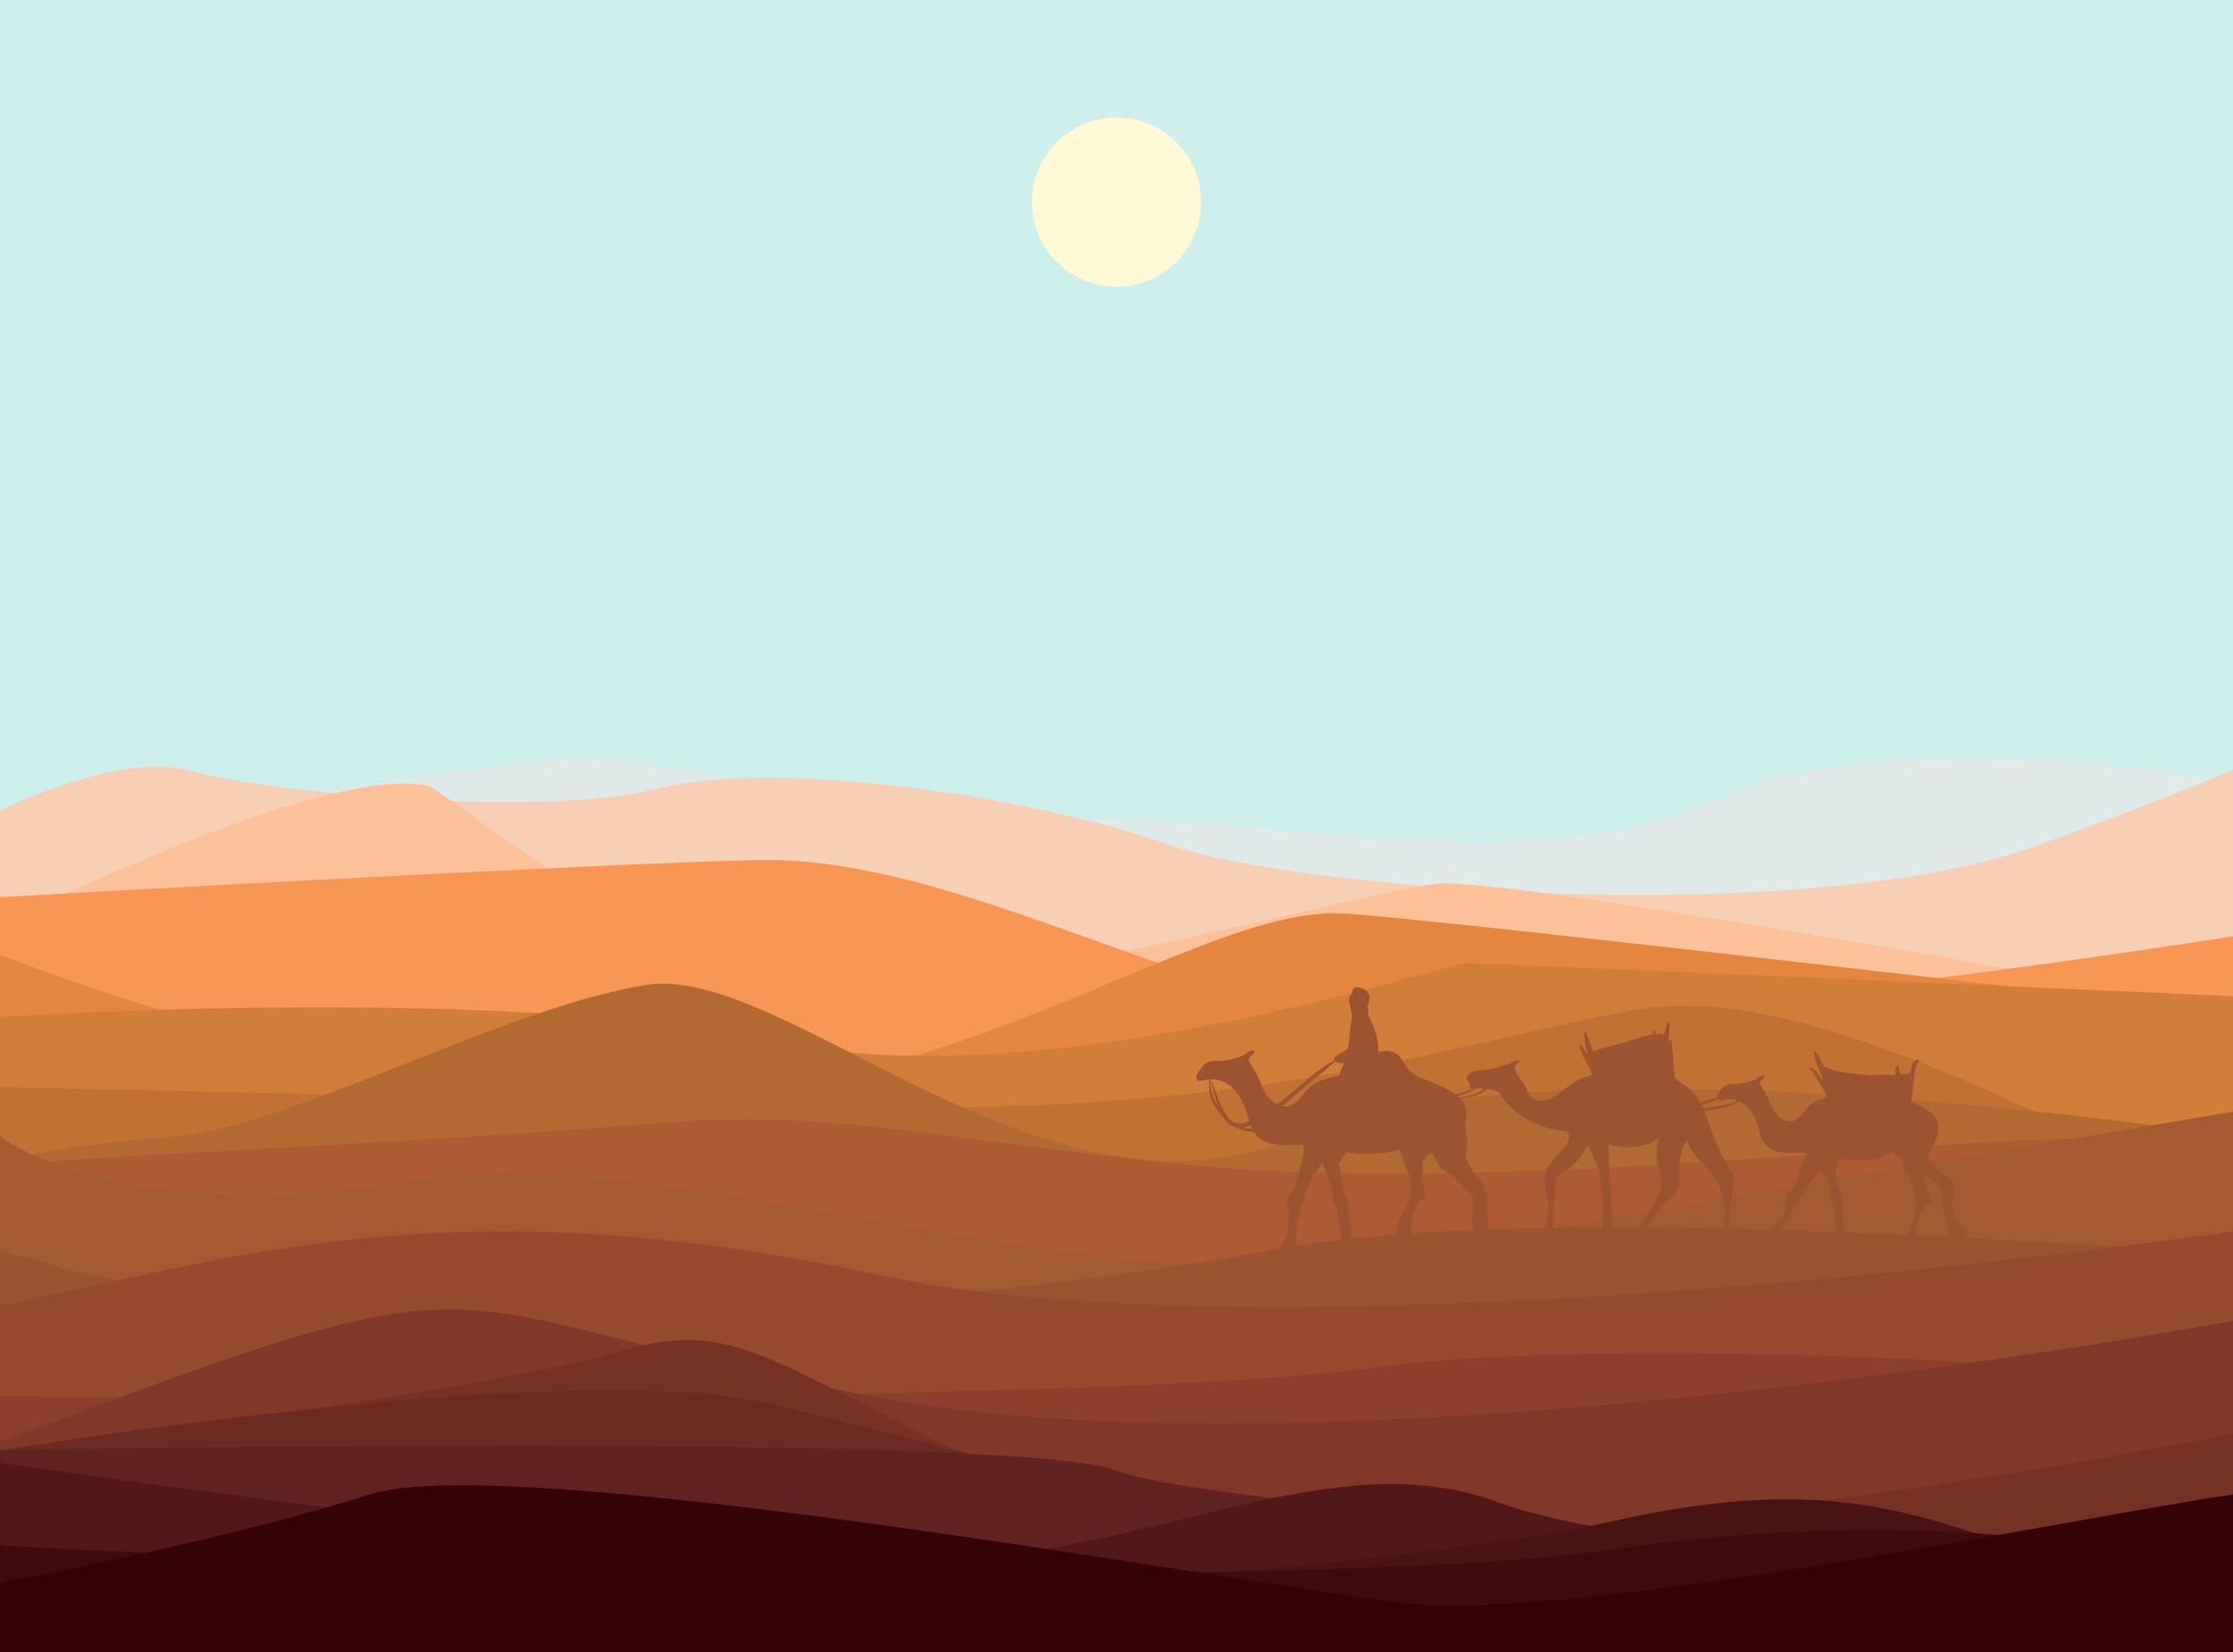 <?xml version="1.0" encoding="utf-8"?>
<!-- Generator: Adobe Illustrator 27.5.0, SVG Export Plug-In . SVG Version: 6.00 Build 0)  -->
<svg version="1.1" id="L1" xmlns="http://www.w3.org/2000/svg" xmlns:xlink="http://www.w3.org/1999/xlink" x="0px" y="0px"
	 viewBox="0 0 540.44 400" style="enable-background:new 0 0 540.44 400;" xml:space="preserve">
<g>
	<rect x="0" style="fill:#CEEFEC;" width="540.44" height="399.586"/>
	<circle style="fill:#FFF8D7;" cx="270.22" cy="48.922" r="20.479"/>
	<path style="fill:#DFEAE9;" d="M540.44,396.763v-207.36c0,0-80.361-15.742-124.842,4.117
		c-44.482,19.859-100.019,4.961-149.106,4.874s-110.154-15.835-128.135-14.91C120.375,184.408,0,204.178,0,204.178v192.585H540.44z"
		/>
	<path style="fill:#F7CFB5;" d="M540.44,396.763V186.193c-2.522,1.412-12.497,5.685-46.452,18.194
		c-56.941,20.978-180.813,10.989-211.412,0c-30.6-10.989-93.272-20.978-123.241-13.498c-29.969,7.48-96.9,0.512-113.523-4.31
		C29.188,181.757,0,196.186,0,196.186v200.577H540.44z"/>
	<path style="fill:#FCC199;" d="M540.44,396.763V244.161c0,0-174.319-31.967-192.301-30.231
		c-17.981,1.736-96.9,25.236-142.852,24.237c-45.952-0.999-96.9-46.951-101.894-47.95c-4.995-0.999-23.975-3.996-97.899,30.968
		L0,222.184v174.579H540.44z"/>
	<path style="fill:#F89655;" d="M540.44,396.763V226.667c0,0-172.321,27.484-218.274,18.493
		c-45.952-8.991-95.901-37.961-138.856-36.962C140.355,209.198,0,217.189,0,217.189v179.573H540.44z"/>
	<path style="fill:#E48640;" d="M540.44,396.763V245.161c0,0-182.387-21.595-214.278-23.975
		c-31.891-2.381-79.917,35.963-149.845,43.954S0,231.175,0,231.175v165.588H540.44z"/>
	<path style="fill:#D17E3A;" d="M540.44,396.763V241.165c0,0-180.313-7.992-185.308-7.992c-4.995,0-101.894,32.966-166.827,18.98
		S0,246.16,0,246.16v150.603H540.44z"/>
	<path style="fill:#C17134;" d="M540.44,396.763V292.424c-22.477-9.303-99.397-55.255-142.353-48.262
		c-42.956,6.993-89.907,26.563-197.795,23.771C92.404,265.14,0,263.142,0,263.142v133.621H540.44z"/>
	<path style="fill:#B26932;" d="M540.44,396.763V275.129c0,0-165.329-25.973-226.266,0
		c-60.937,25.973-123.751-42.075-157.837-36.684s-86.91,34.686-113.882,36.684C15.484,277.127,0,281.062,0,281.062v115.701H540.44z"
		/>
	<path style="fill:#AD5B33;" d="M540.44,396.763V276.128c0,0-15.194-2.163-59.438,0.425s-130.864,11.563-192.8,5.508
		c-61.936-6.055-84.912-13.924-131.863-9.928C109.387,276.128,4.869,280.996,0,282.061v114.702H540.44z"/>
	<path style="fill:#A45B32;" d="M540.44,396.763V269.136c0,0-113.383,18.98-197.296,33.965
		c-83.913,14.984-175.818-27.971-245.745-16.982C27.472,297.107,0,275.068,0,275.068v121.695H540.44z"/>
	<path style="fill:#9C5330;" d="M540.44,396.763v-94.175c-4.495,2.51-160.334-13.498-232.259,0
		c-71.925,13.499-153.841,16.39-207.785,15.943C46.452,318.085,0,302.588,0,302.588s0,59.485,0,94.175H540.44z"/>
	<path style="fill:#964B2E;" d="M540.44,396.763v-98.661c0,0-224.268,32.969-328.16,10.492
		C108.388,286.118,55.443,305.098,0,316.087v80.676H540.44z"/>
	<path style="fill:#8D3E2D;" d="M540.44,399.894v-65.803c0,0-138.357-12.445-209.283-2.864C260.23,340.807,0,338.07,0,338.07v61.824
		H540.44z"/>
	<path style="fill:#80382A;" d="M540.44,396.763v-77.04c0,0-214.278,40.319-329.159,18.342S129.366,300.254,0,349.128v47.635H540.44
		z"/>
	<path style="fill:#753126;" d="M540.44,396.763v-49.708c0,0-220.272,44.95-287.202,14.483
		c-66.931-30.467-73.485-43.267-103.173-34.369C120.375,336.066,0,352.125,0,352.125v44.638H540.44z"/>
	<path style="fill:#6B2B22;" d="M540.44,396.763v-30.772c0,0-39.459,7.037-103.393,15.029
		c-63.934,7.992-201.815-28.921-249.741-40.958C139.38,328.025,0,351.126,0,351.126v45.637H540.44z"/>
	<path style="fill:#602320;" d="M540.44,396.763v-13.745c-17.482-0.999-245.952-17.372-270.22-26.972
		c-24.268-9.6-270.22-4.92-270.22-4.92v45.637H540.44z"/>
	<path style="fill:#521817;" d="M540.44,396.763v-10.748c0,0-139.42-8.093-178.315-22.478s-81.915,12.011-133.861,14.248
		C176.317,380.021,0,354.123,0,354.123v42.64H540.44z"/>
	<path style="fill:#491311;" d="M540.44,396.763v-5.754c-64.433-14.984-79.418-38.963-151.343-22.478
		C317.171,385.016,28.471,400,0,391.009v5.754H540.44z"/>
	<path style="fill:#40090C;" d="M540.44,396.763v-15.968c0,0-61.436-18.755-149.345-5.803C303.186,387.944,7.565,375.36,0,374.027
		v22.736H540.44z"/>
	<path style="fill:#350306;" d="M540.44,361.8c-36.462,5.234-160.334,31.207-201.291,26.212
		c-40.958-4.995-215.788-37.112-249.741-26.212C55.454,372.7,0,383.218,0,383.218V400h540.44V361.8z"/>
</g>
<path style="fill:#9C5330;" d="M475.917,297.52c-0.629-0.428-1.265-0.845-1.9-1.263c-0.5-0.463-0.908-0.952-1.221-1.582
	c-0.25-2.082-0.315-4.17-0.113-6.27c0.241-2.516,0.161-2.449-1.805-3.753c-1.737-1.152-3.146-2.671-4.496-4.257
	c0.105-0.275,0.217-0.548,0.342-0.816c0.598-1.272,1.355-2.467,1.872-3.777c0.444-1.124,0.703-2.369,0.506-3.575
	c-0.193-1.183-0.877-2.152-1.79-2.902c-1.397-1.148-3.038-1.898-4.708-2.565c0.158-1.302,0.245-2.628,0.437-3.907
	c0.271-1.807,0.26-4.794,1.481-6.172c0.063-0.072-0.052-0.114-0.105-0.118c-1.642-0.129-1.841,1.993-2.113,3.253
	c-0.013,0.001-0.031,0-0.042,0.001c-0.816,0.117-1.633,0.207-2.449,0.282c-0.029-0.647-0.096-1.29-0.288-1.906
	c-0.066-0.213-0.604-0.231-0.655,0c-0.145,0.653-0.173,1.323-0.183,1.995c-0.213,0.015-0.425,0.038-0.638,0.05
	c-0.563-0.079-1.172-0.065-1.533-0.068c-0.741-0.007-2.078-0.152-3.051,0.137c-3.133-0.092-6.253-0.458-9.344-1.09
	c-0.919-0.315-1.828-0.668-2.733-1.056c-0.534-1.348-1.178-2.652-2.11-3.679c-0.053-0.059-0.269-0.071-0.262,0.046
	c0.059,0.959,0.335,1.918,0.674,2.869c-0.099-0.047-0.199-0.091-0.298-0.138c-0.027-0.013-0.122,0.012-0.08,0.052
	c0.165,0.157,0.336,0.301,0.506,0.447c0.395,1.058,0.85,2.103,1.165,3.124c0.086,0.278,0.158,0.557,0.236,0.837
	c-0.119-0.164-0.24-0.329-0.351-0.49c-0.717-1.033-1.469-2.874-2.956-2.59c-0.176,0.034-0.178,0.212,0,0.245
	c0.921,0.17,1.378,1.603,1.82,2.329c0.457,0.75,0.922,1.494,1.392,2.236c0.321,0.507,0.633,1.039,0.955,1.568
	c0.057,0.232,0.124,0.462,0.179,0.694c-1.123,0.266-2.264,0.559-3.257,1.166c-0.909,0.556-1.584,1.373-2.252,2.186
	c-0.763,0.929-1.587,1.963-2.798,2.296c-1.515,0.417-2.997-0.481-3.967-1.586c-1.025-1.168-1.549-2.681-2.188-4.072
	c-0.319-0.696-0.685-1.354-1.096-2c-0.324-0.509-0.669-1.046-0.804-1.627c0.068-0.128,0.145-0.253,0.232-0.372
	c0.285-0.389,0.856-0.662,0.933-1.165c0.016-0.103-0.04-0.175-0.143-0.188c-0.546-0.066-0.973,0.208-1.409,0.507
	c-0.249,0.171-0.509,0.34-0.759,0.521c-0.808,0.29-1.624,0.559-2.46,0.754c-0.634,0.148-1.279,0.251-1.93,0.283
	c-0.569,0.028-1.142-0.023-1.709,0.041c-1.099,0.124-2.007,0.861-2.433,1.827c-0.383,0.394-0.71,0.888-0.673,1.381
	c-1.33,0.452-2.67,0.876-4.021,1.266c-0.697-1.286-1.554-2.474-2.692-3.427c-1.094-0.917-2.413-1.501-3.415-2.536
	c-0.062-0.064-0.113-0.137-0.173-0.202c-0.212-2.929-0.248-5.891-0.739-8.763c-0.032-0.185-0.439-0.24-0.491-0.043
	c-0.112,0.426-0.202,0.86-0.278,1.297c0.152-1.935,0.355-3.862,0.324-5.714c-0.002-0.143-0.272-0.132-0.322-0.028
	c-0.484,0.989-0.81,2.061-1.038,3.163c-0.313-0.387-0.648-0.447-1.389-0.398c-0.137,0.009-0.277,0.032-0.414,0.046
	c-0.149-0.303-0.316-0.598-0.522-0.872c-0.03-0.041-0.157-0.046-0.171,0.015c-0.076,0.314-0.105,0.635-0.115,0.958
	c-2.486,0.398-5.122,1.426-7.469,2.06c-2.332,0.629-4.757,1.199-7.048,2.03c-0.558-1.497-1.097-3.012-1.699-4.541
	c-0.06-0.153-0.443-0.151-0.445,0.039c-0.018,1.676,0.306,3.365,0.815,5.019c-0.056,0.024-0.114,0.042-0.169,0.066
	c-0.493-0.779-1.014-1.536-1.633-2.199c-0.04-0.043-0.238-0.059-0.218,0.038c0.36,1.755,1.303,3.396,2.101,4.987
	c0.368,0.733,0.716,1.547,1.108,2.336c-1.358,0.369-2.71,0.754-3.959,1.427c-2.924,1.578-5.631,5.49-9.379,4.694
	c-2.069-0.44-2.398-2.469-3.342-4.023c-0.723-1.191-3.508-4.013-1.196-5.153c0.554-0.273-0.078-0.711-0.476-0.529
	c-1.861,0.852-3.781,1.539-5.779,1.994c-1.549,0.353-3.292,0.306-4.792,0.798c-0.772,0.253-1.538,0.777-1.462,1.69
	c0.049,0.586,0.362,0.934,0.815,1.091c-0.066,0.254-0.132,0.509-0.197,0.763c-0.064,0.248,0.22,0.372,0.428,0.365
	c0.237-0.008,0.469,0.007,0.704,0.009c-1.481,0.65-2.989,1.18-4.521,1.575c-2.358-1.792-5.215-2.768-7.94-3.841
	c-1.54-0.606-2.963-1.392-3.91-2.795c-0.757-1.122-1.31-2.451-2.475-3.229c-1.345-0.898-2.889-0.824-4.339-0.316
	c-0.002-0.009-0.005-0.018-0.007-0.027c-0.02-2.262-0.397-4.501-1.334-6.616c-0.356-0.804-0.728-1.526-1.061-2.248
	c0.002-0.038,0.007-0.075,0.005-0.116c-0.041-0.65-0.216-1.633-0.211-2.373c0.24-0.373,0.374-0.812,0.36-1.288
	c0.097-0.216,0.158-0.446,0.088-0.823c-0.278-1.504-1.81-2.366-3.238-2.27c-0.486,0.033-0.87,0.381-0.881,0.881
	c0.001,0.145-0.014,0.287-0.026,0.43c-0.818,0.841-1.052,2.159-0.458,3.131c-0.024,0.154-0.059,0.314-0.045,0.461
	c0.034,0.34,0.15,0.682,0.224,1.015c0.08,0.359,0.149,0.705,0.237,1.046c-0.422,2.015-0.523,4.108-0.771,6.171
	c-0.065,0.539-0.151,1.075-0.249,1.609c-0.495,0.411-0.976,0.816-1.566,1.135c-0.747,0.405-1.291,0.589-1.786,1.297
	c-0.115,0.164-0.066,0.427,0.069,0.562c-2.413,1.047-4.488,2.871-6.497,4.526c-2.451,2.02-4.809,4.17-7.349,6.081
	c-0.743-0.381-1.413-0.941-1.952-1.555c-1.249-1.424-1.889-3.269-2.667-4.965c-0.389-0.849-0.835-1.651-1.336-2.438
	c-0.395-0.621-0.815-1.275-0.98-1.984c0.083-0.156,0.176-0.308,0.283-0.453c0.348-0.475,1.044-0.807,1.138-1.42
	c0.019-0.126-0.048-0.213-0.174-0.229c-0.665-0.081-1.187,0.254-1.717,0.618c-0.304,0.209-0.621,0.414-0.925,0.635
	c-0.985,0.354-1.98,0.682-2.999,0.919c-0.773,0.18-1.56,0.306-2.353,0.345c-0.694,0.034-1.392-0.028-2.084,0.05
	c-1.34,0.151-2.447,1.05-2.967,2.228c-0.587,0.605-1.079,1.403-0.696,2.148c0.208,0.406,0.642,0.464,1.036,0.326
	c0.221,0.014,0.453-0.014,0.669-0.058c0.418-0.086,0.82-0.165,1.22-0.218c0.205,1.843-0.178,3.619,0.735,5.343
	c0.906,1.71,2.291,3.484,3.573,4.937c0.744,0.844,1.555,1.258,2.401,1.388c1.286,0.655,2.708,0.973,4.164,1.098
	c0.463,0.696,1.049,1.301,1.798,1.775c1.298,0.819,2.835,1.19,4.347,1.339c1.748,0.172,3.484-0.163,5.224-0.028
	c0.284,0.022,0.557,0.067,0.82,0.132c-0.253,2.334-0.663,4.635-1.311,6.897c-0.326,1.14-0.721,2.252-1.129,3.364
	c-0.087,0.05-0.157,0.119-0.194,0.211c-0.08,0.191-0.152,0.386-0.229,0.578c-0.189,0.037-0.36,0.131-0.447,0.303
	c-0.516,1.021-0.9,2.025-1.196,3.13c-0.085,0.318,0.203,0.478,0.473,0.542c0.099,0.023,0.211,0.038,0.326,0.048
	c0,0.135-0.001,0.27-0.001,0.405c-0.127,0.072-0.211,0.181-0.203,0.335c0.055,0.975,0.069,1.944,0.062,2.913
	c-0.18,2.434-0.968,4.743-2.377,6.863c-0.427,0.642,0.762,0.888,1.159,0.582c0.249-0.23,0.523-0.412,0.811-0.569
	c-0.018,0.15-0.034,0.303-0.052,0.453c-0.047,0.402,0.663,0.518,0.913,0.452c1.771-0.467,1.376-2.269,1.416-3.789
	c0.035-1.349,0.148-2.694,0.3-4.035c0.468-1.37,0.676-2.697,0.634-4.074c0.67-1.075,1.13-2.174,1.412-3.382
	c0.053-0.039,0.096-0.087,0.119-0.147c0.41-1.072,0.817-2.15,1.218-3.231c1.009-1.136,1.858-2.368,2.577-3.719
	c0.543,1.361,1.071,2.726,1.559,4.107c0.177,0.546,0.352,1.093,0.533,1.639c0.009,0.027,0.032,0.044,0.046,0.068
	c0.167,0.505,0.34,1.008,0.498,1.517c0.02,0.064,0.063,0.118,0.118,0.164c-0.123,0.317-0.181,0.632-0.178,0.947
	c-0.047,0.117-0.081,0.24-0.106,0.364c-0.002,0.01-0.007,0.016-0.009,0.026c-0.022,0.119-0.03,0.228-0.032,0.333
	c-0.029,0.753,0.355,1.469,1.259,1.59c0.002,0.002,0.004,0.003,0.007,0.004c0.079,1.997,0.334,3.951,0.759,5.892
	c0.042,0.699,0.081,1.398,0.129,2.094c0.012,0.178,0.135,0.301,0.299,0.378c0.034,1.017,0.069,2.033,0.104,3.05
	c0.023,0.667,1.323,0.6,1.446,0c0.191-0.934,0.315-1.864,0.405-2.793c0.061-0.068,0.109-0.147,0.118-0.248
	c0.149-1.631,0.106-3.213-0.097-4.779c-0.047-0.563-0.09-1.124-0.168-1.691c-0.016-0.113-0.083-0.197-0.17-0.264
	c-0.142-0.636-0.304-1.271-0.505-1.907c0.518-0.82,0.398-1.523-0.043-2.02c-0.029-0.043-0.057-0.087-0.094-0.131
	c-0.068-0.223-0.196-0.436-0.364-0.631c-0.413-2.539-0.938-5.061-1.504-7.577c0.075-0.045,0.137-0.099,0.161-0.172
	c0.013-0.04,0.024-0.08,0.037-0.12c0.13-0.044,0.24-0.11,0.285-0.197c0.237-0.45,0.426-0.919,0.593-1.396
	c0.125,0.046,0.254,0.083,0.376,0.135c0.103-0.313,0.199-0.627,0.312-0.937c3.845,0.779,8.007,0.655,11.786-0.317
	c0.431-0.111,0.862-0.239,1.292-0.377c0.642,3.638,3.507,7.366,2.64,11.117c-0.481,2.081-2.719,5.247-3.461,8.081
	c-0.008,0.081-0.016,0.164-0.024,0.247c0.204,1.826,0.035,3.611-0.123,5.464c0.592-0.084,1.183-0.17,1.776-0.255
	c0.172-0.024,0.344-0.044,0.516-0.066c0.276-0.597,0.567-1.187,0.819-1.77c0.206-0.478,0.451-0.928,0.711-1.368
	c-0.119,0-0.238-0.001-0.358-0.001c0.145-0.751,0.251-1.523,0.356-2.296c-0.218-2.168,0.066-4.359,1.522-5.723
	c0.406-0.706,0.928-1.355,1.628-1.917c0.047-0.347,0.099-0.693,0.152-1.038c-0.415-1.212-0.765-2.43-1.016-3.656
	c0.411-1.17,0.286-2.654,0.372-3.823c0.034-0.461,0.083-0.919,0.132-1.376c0.012,0.148,0.024,0.296,0.044,0.444
	c0.05,0.365,0.141,0.712,0.247,1.052c0.009-0.98,0.753-1.873,1.82-2.383c0.677,1.392,1.421,2.751,2.199,4.078
	c0.15,0.255,0.585,0.337,0.936,0.281c0.136,0.198,0.27,0.397,0.409,0.593c0.184,0.26,0.729,0.329,1.103,0.188
	c0.326,0.4,0.669,0.792,1.02,1.178c0.985,1.245,2.09,2.402,3.331,3.46c0.039,0.033,0.094,0.054,0.147,0.077
	c0.114,0.135,0.23,0.269,0.323,0.41c0.878,1.324,0.483,2.492,0.364,3.941c-0.147,1.777,0.074,3.502,0.55,5.187
	c-0.054,1.12,0.103,1.992,0.589,3.053c0.162,0.354,0.821,0.357,1.132,0.157c0.068,0.329,0.13,0.659,0.201,0.987l0,0.001h0
	c0.009,0.043,0.017,0.086,0.026,0.128c0.118,0.542,1.468,0.467,1.462-0.128c-0.029-2.622-0.123-5.242-0.313-7.857
	c-0.076-1.049-0.009-2.395-0.217-3.586c0.252-1.283,0.041-2.528-0.644-3.52c0.172-0.127,0.225-0.307,0.018-0.525
	c-0.603-0.635-1.167-1.293-1.708-1.964c-1.259-1.645-2.215-3.456-2.824-5.399c0.131-0.075,0.226-0.186,0.233-0.348
	c0.01-0.225,0.01-0.451,0.016-0.677c0.17-0.49,0.204-0.906,0.113-1.344c0.085-1.697-0.085-3.358-0.489-4.982
	c0.346-1.132,0.515-2.329,0.324-3.498c-0.179-1.097-0.707-2.041-1.437-2.833c0.004-0.001,0.008-0.001,0.012-0.002
	c1.731-0.317,5.002-0.73,6.403-2.334c0.961,0.154,1.914,0.363,2.867,0.639c3.339,5.755,9.978,9.13,16.515,9.599
	c1.233,0.606,0.151,2.981-0.407,3.651c-0.627,0.753-1.371,1.409-2.021,2.144c-1.222,1.381-2.358,2.972-2.76,4.803
	c-0.456,2.072,0.373,3.972,0.634,6.005c0.325,2.528-0.03,5.049-0.927,7.427c-0.14,0.372,0.425,0.453,0.658,0.428
	c1.545-0.164,1.66-1.786,1.707-3.044c0.107-2.843,0.151-5.688,0.247-8.532c0.027-0.817,0.113-1.466,0.723-2.1
	c0.398-0.413,1.157-0.686,1.636-1.019c0.831-0.577,1.618-1.225,2.344-1.93c1.296-1.262,2.359-2.71,3.234-4.281
	c0.76,1.319,1.491,2.657,2.048,4.076c0.747,1.902,0.973,3.865,1.203,5.878c0.44,3.856,0.642,7.613,0.086,11.473
	c-0.063,0.44,0.847,0.427,1.031,0.181c2.054-2.74,1.323-6.564,1.175-9.749c-0.191-4.102-0.381-8.204-0.572-12.306
	c4.1,1.231,8.791,1.033,12.288-1.448c-0.441,1.431-0.655,2.932-0.583,4.431c0.105,2.186,1.294,4.292,1.13,6.461
	c-0.169,2.24-1.549,4.437-2.574,6.389c-1.105,2.104-2.351,4.093-4.017,5.799c-0.43,0.44,0.603,0.582,0.864,0.433
	c1.992-1.133,3.194-3.017,4.437-4.88c0.637-0.954,1.291-1.906,2.097-2.727c0.88-0.896,2.014-1.532,2.702-2.609
	c1.276-1.996,0.837-4.531,0.89-6.768c0.052-2.201,0.682-4.274,1.791-6.105c0.27,0.927,0.707,1.788,1.226,2.598
	c1.147,1.789,2.679,3.282,4.063,4.88c1.707,1.97,2.983,4.065,3.502,6.648c0.557,2.772,0.366,5.628,0.173,8.428
	c-0.032,0.461,1.017,0.469,1.064,0c0.367-3.661,0.735-7.322,1.102-10.983c0.153-1.526,0.293-2.711-0.5-4.065
	c-0.856-1.463-1.743-2.887-2.498-4.409c-1.4-2.821-2.338-5.781-3.411-8.73c-0.165-0.454-0.343-0.909-0.529-1.36
	c2.806-0.465,6.064-0.795,8.464-2.369c0.195,0.091,0.395,0.171,0.581,0.281c1.401,0.829,2.412,2.138,3.127,3.581
	c0.717,1.447,1.049,2.993,1.55,4.515c0.413,1.258,1.104,2.327,2.237,3.043c1.064,0.672,2.325,0.976,3.565,1.098
	c1.434,0.142,2.858-0.134,4.285-0.023c0.265,0.021,0.515,0.07,0.756,0.136c-0.516,1.729-1.097,3.436-1.76,5.122
	c-0.08,0.204,0.03,0.349,0.211,0.433c-0.007,0.018-0.015,0.036-0.022,0.054c-0.567,1.089-1.133,2.177-1.716,3.26
	c-0.012,0.006-0.029,0.01-0.04,0.016c-0.14,0.085-0.262,0.179-0.375,0.277c-0.034-0.001-0.069,0-0.103-0.002
	c-0.171-0.004-0.483,0.089-0.477,0.31c0.004,0.132,0.007,0.263,0.011,0.394c-0.715,1.279-0.41,3.064-0.932,4.489
	c-0.012,0.032-0.029,0.06-0.041,0.092c-0.31,0.5-0.638,0.987-0.986,1.462c-0.9,1.172-1.871,2.291-2.953,3.337
	c-0.321,0.31,0.086,0.545,0.518,0.58c-0.229,0.409-0.44,0.829-0.598,1.281c-0.253,0.726,1.153,0.748,1.448,0.26
	c0.603-0.998,1.203-1.997,1.805-2.996c0.439-0.602,0.851-1.219,1.237-1.848c0.163-0.244,0.321-0.493,0.468-0.75
	c0.009-0.016,0.016-0.035,0.025-0.051c0.201-0.353,0.383-0.717,0.569-1.079c0.242-0.415,0.475-0.836,0.705-1.258
	c0.45-0.747,0.901-1.493,1.35-2.241c0.736-1.225,1.518-2.446,2.28-3.681c1.044-1.04,2.018-2.133,2.92-3.292
	c0.113,0.17,0.23,0.339,0.364,0.503c0.495,0.61,1.092,1.164,1.542,1.798c0.327,0.761,0.502,1.586,0.48,2.441
	c-0.016,0.629-0.165,1.274-0.102,1.904c-0.037,0.477,0.036,0.862,0.401,1.241c0.227,0.236,0.464,0.435,0.623,0.729
	c0.188,0.35,0.254,0.76,0.278,1.152c0.043,0.689-0.032,1.38-0.024,2.07c0.009,0.796,0.064,1.632,0.191,2.456l-0.023,0.477
	c-0.024,0.503-0.027,1.012-0.077,1.512c-0.067,0.659-0.356,0.952-0.899,1.275c-0.473,0.281-0.913,0.748-0.62,1.319
	c0.026,0.05,0.089,0.085,0.145,0.083l1.602-0.048c0.442-0.013,1.03,0.066,1.444-0.13c0.604-0.285,0.417-0.939,0.275-1.448
	c-0.155-0.557-0.069-0.913,0.206-1.411c0.216-0.389,0.352-0.754,0.291-1.206c-0.058-0.428-0.256-0.821-0.391-1.227
	c-0.183-0.553-0.292-1.127-0.348-1.706c-0.105-1.087-0.039-2.181,0-3.271c0.032-0.895,0.165-1.949-0.188-2.798
	c-0.181-0.435-0.51-0.782-0.757-1.178c-0.288-0.461-0.488-0.971-0.614-1.5c-0.249-1.042-0.198-2.135,0.012-3.179
	c0.19-0.941,0.478-1.858,0.807-2.764c3.153,0.639,6.567,0.537,9.666-0.26c1.079-0.277,2.156-0.674,3.196-1.161
	c0.205,0.088,0.399,0.19,0.601,0.283c0.601,0.504,1.229,0.986,1.874,1.452c0.007,0.271,0.015,0.542,0.052,0.81
	c0.217,1.573,1.169,2.825,1.8,4.243c0.615,1.382,0.989,2.874,1.125,4.38c0.266,2.947-0.35,5.978-1.809,8.557
	c-0.172,0.305-0.357,0.602-0.552,0.893c-1.009,0.499-1.958,1.211-2.316,2.281c-0.035,0.105,0.057,0.201,0.157,0.206
	c0.732,0.034,1.465,0.032,2.197-0.024c0.4-0.03,1.092,0.004,1.361-0.374c0.148-0.208,0.151-0.513,0.129-0.809
	c0.115-0.154,0.212-0.314,0.287-0.473c0.365-0.777,0.471-1.647,0.618-2.484c0.172-0.98,0.357-1.961,0.664-2.909
	c0.562-1.734,1.637-3.418,3.403-4.103c0.088-0.034,0.165-0.146,0.097-0.239c-1.376-1.894-2.099-4.194-2.094-6.526
	c0.68,0.441,1.357,0.885,2.044,1.314c0.965,0.603,1.457,0.732,1.916,1.764c0.343,0.773,0.277,1.231,0.291,2.034
	c0.038,2.15,0.531,4.212,1.317,6.195c0.031,1.686,0.202,4.636,1.667,5.375c0.983,0.496,1.612-0.125,2.092-0.901
	c0.512-0.828,0.838-1.351,0.777-1.844C476.103,298.038,476.301,297.781,475.917,297.52z M298.339,271.529
	c-0.246-0.196-0.487-0.404-0.714-0.639c-2.421-2.507-3.165-6.394-4.573-9.501c-0.011-0.025-0.049-0.007-0.043,0.018
	c0.476,1.987,0.99,4.278,1.865,6.348c-0.361-0.535-0.677-1.043-0.915-1.46c-0.953-1.671-0.846-3.269-1.095-5.015
	c0.476-0.047,0.956-0.048,1.465,0.041c0.892,0.155,1.744,0.49,2.522,0.951c1.708,1.01,2.941,2.607,3.813,4.366
	c0.774,1.561,1.181,3.217,1.687,4.863C300.926,272.002,299.517,272.14,298.339,271.529z M301.003,272.908
	c0.544-0.111,1.093-0.292,1.642-0.516c0.117,0.325,0.252,0.637,0.404,0.938C302.35,273.247,301.664,273.112,301.003,272.908z
	 M325.227,257.497c-0.427,1.13-0.929,1.923-1.1,2.863c-0.609,0.168-1.227,0.311-1.84,0.455c-1.419,0.334-2.871,0.692-4.128,1.461
	c-1.108,0.678-1.931,1.674-2.745,2.666c-0.93,1.133-1.935,2.393-3.411,2.799c-0.58,0.159-1.156,0.161-1.71,0.046
	c1.355-1.054,2.663-2.172,3.936-3.3c2.914-2.581,6.064-4.945,8.937-7.56c0.631,0.491,1.326,0.51,2.109,0.428
	C325.258,257.403,325.245,257.451,325.227,257.497z M353.188,265.742c-0.128-0.127-0.256-0.255-0.394-0.373
	c1.673-0.473,3.287-1.126,4.798-1.977c0.53,0.025,1.055,0.073,1.577,0.14C357.695,264.797,355.429,265.426,353.188,265.742z
	 M414.628,267.957c-0.791,0.158-1.584,0.303-2.376,0.455c-0.127-0.289-0.259-0.575-0.398-0.858c1.316-0.418,2.599-0.901,3.856-1.432
	c0.185,0.251,0.496,0.292,0.787,0.19c0.182,0.012,0.372-0.011,0.549-0.047c0.824-0.168,1.567-0.318,2.411-0.171
	c0.276,0.048,0.541,0.136,0.807,0.223c0.049,0.058,0.164,0.078,0.267,0.075c0.02,0.008,0.038,0.02,0.058,0.028
	C419.045,267.438,416.399,267.602,414.628,267.957z M469.984,285.588c-0.597-0.392-1.211-0.76-1.82-1.135
	c0.063-0.104,0.056-0.234-0.076-0.388c-0.103-0.121-0.216-0.229-0.321-0.347c0.004-0.004,0.007-0.009,0.011-0.013
	c0.152,0.14,0.296,0.288,0.453,0.423c0.595,0.517,1.302,0.91,1.89,1.421c0.246,0.214,0.426,0.404,0.578,0.587
	C470.509,285.962,470.286,285.785,469.984,285.588z"/>
</svg>
